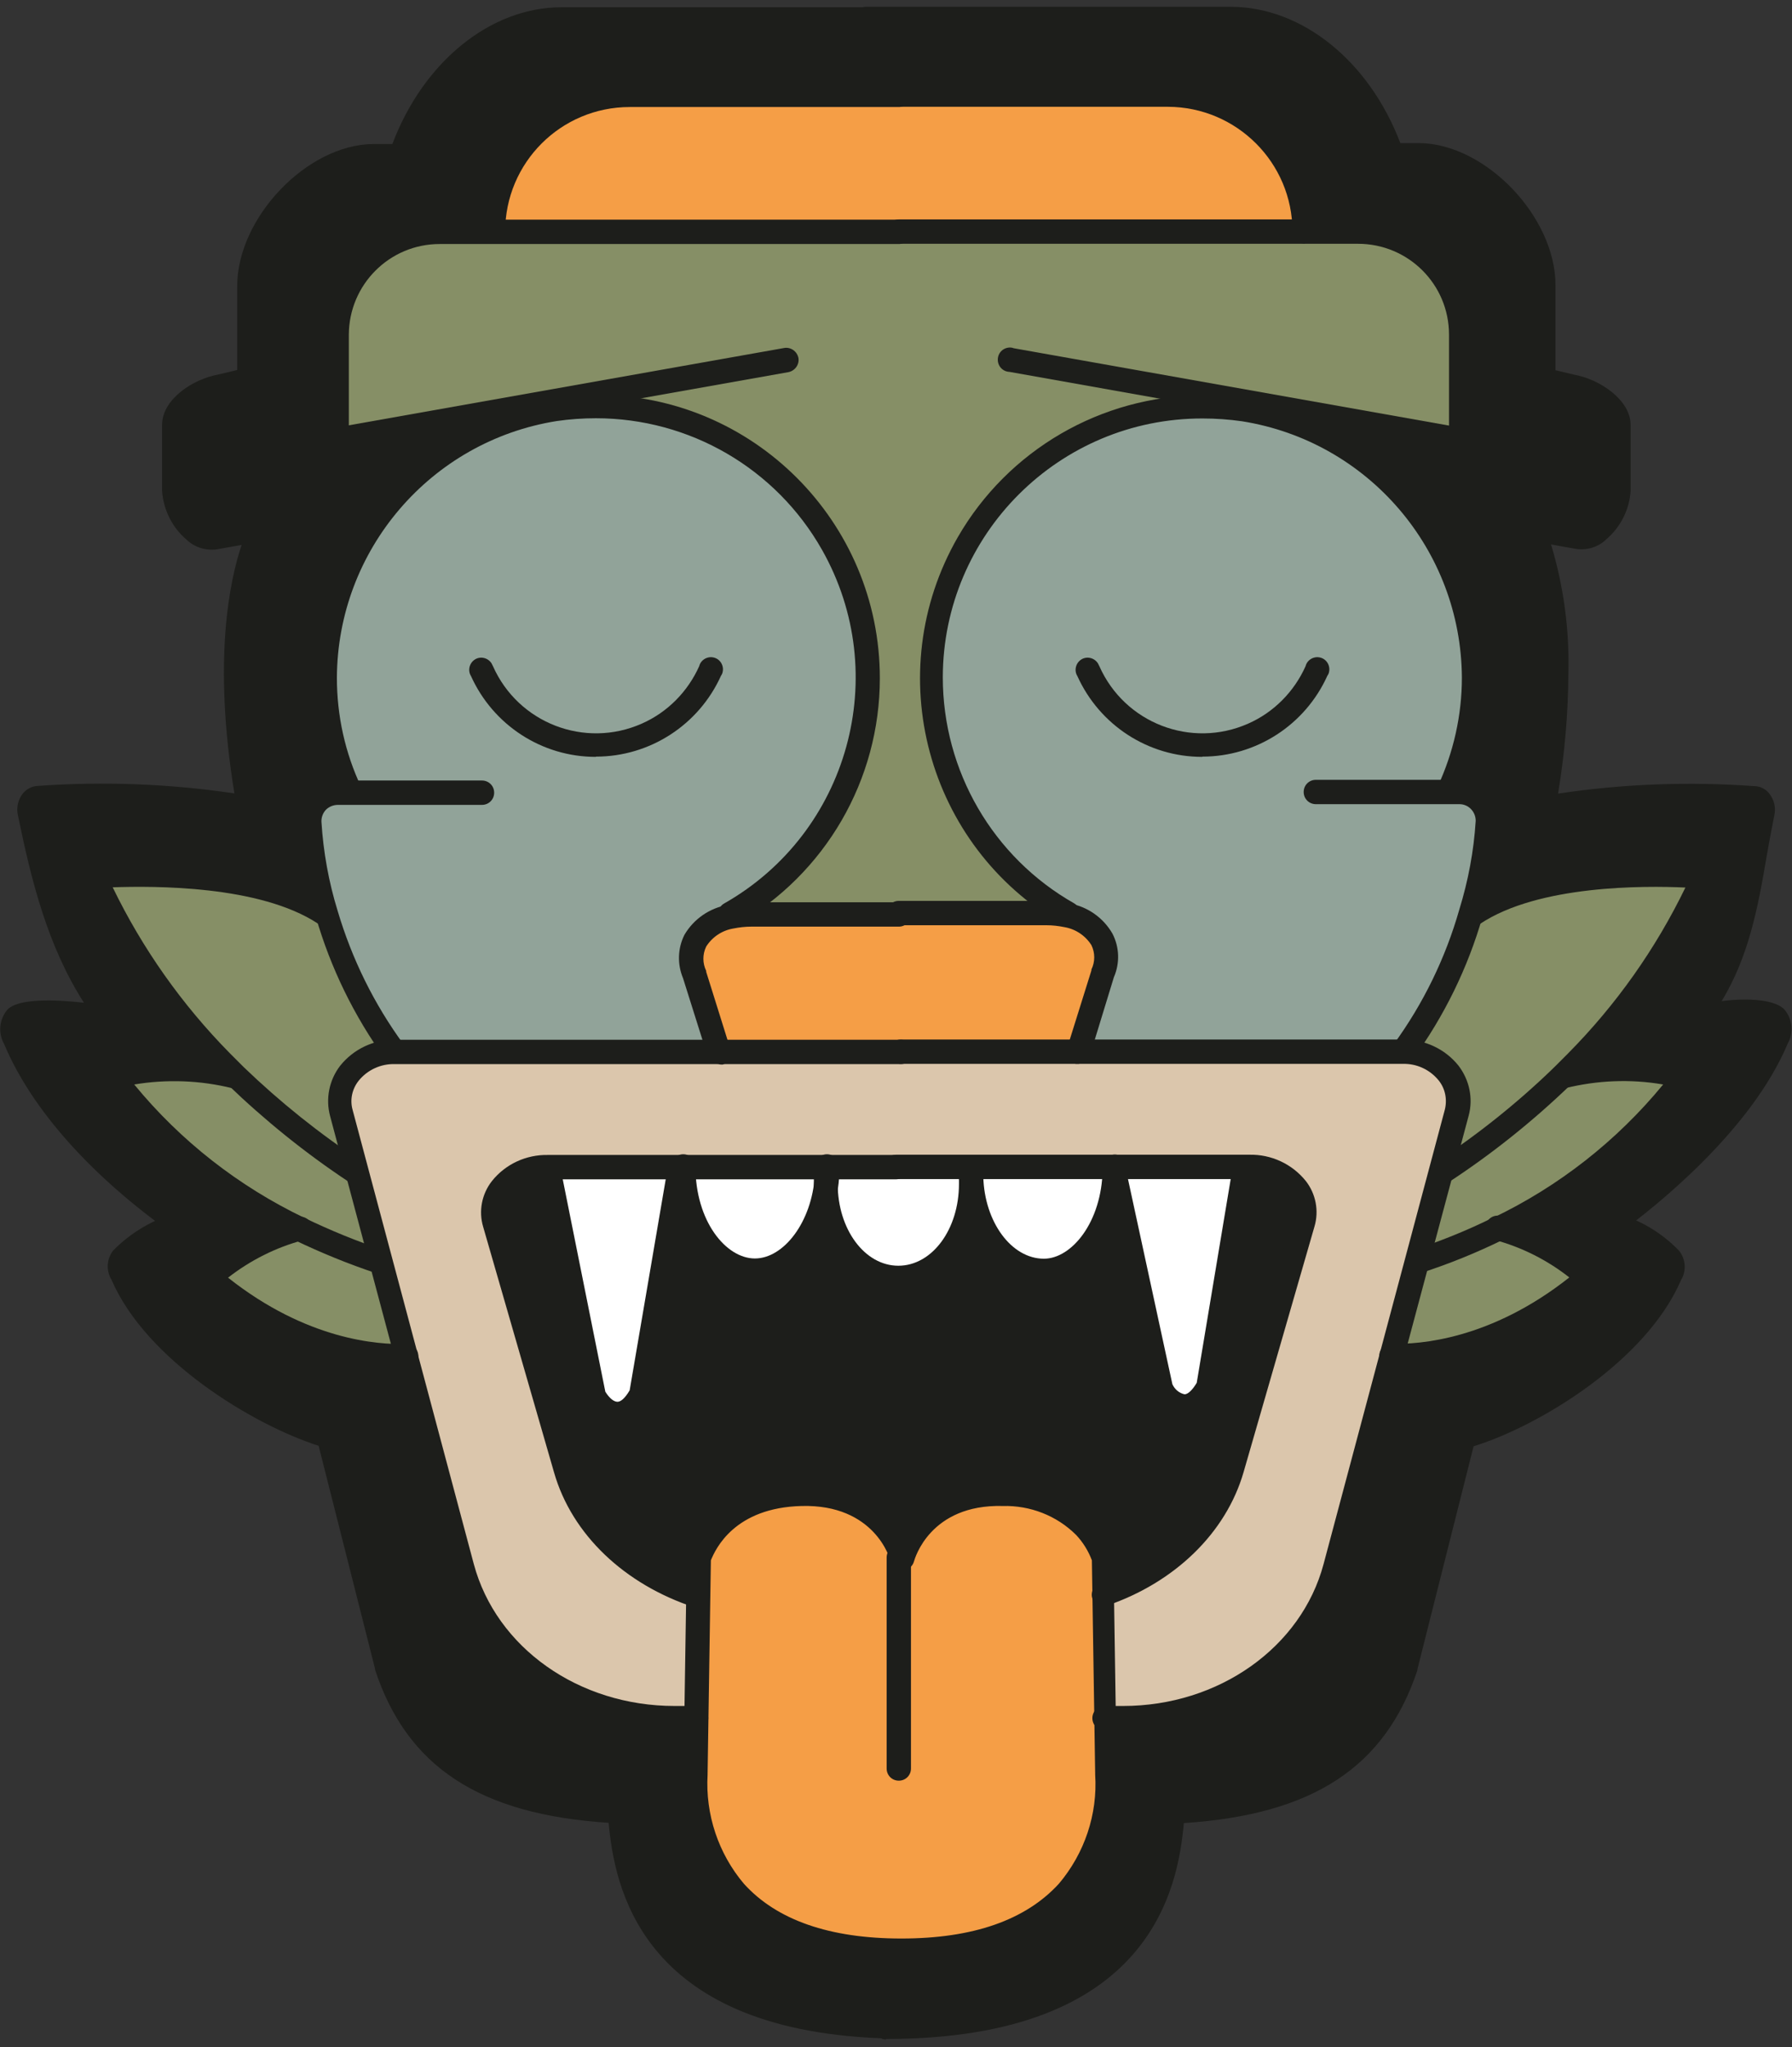 <svg width="120" height="137" viewBox="0 0 120 137" fill="none" xmlns="http://www.w3.org/2000/svg">
<rect x="0" y="0" width="120" height="137" fill="#333333" stroke="none"/>
<g id="Capa 1">
<g id="Group">
<path id="Vector" d="M22.764 29.417L37.088 26.878L37.182 27.426C28.312 28.79 21.761 36.422 21.761 45.386C21.761 48.019 22.325 50.621 23.438 53.003H22.67C21.62 53.003 20.789 53.849 20.789 54.899C20.789 54.915 20.789 54.93 20.789 54.962C20.915 57.046 21.291 59.099 21.902 61.089L21.761 61.136C16.573 57.72 6.34 58.707 6.34 58.707C8.393 63.315 11.261 67.515 14.818 71.104L15.806 72.091C13.11 71.433 10.289 71.433 7.593 72.091C10.884 76.432 15.163 79.911 20.068 82.262C17.811 82.858 15.727 83.986 14.003 85.553C19.692 90.427 24.927 90.866 27.199 90.787L30.991 104.939C32.574 110.863 38.451 115.032 45.206 115.032H46.648L46.585 118.699C46.585 118.699 45.269 130.594 60.313 130.594C75.358 130.594 74.042 118.699 74.042 118.699L73.979 115.032H75.217C81.972 115.032 87.849 110.847 89.432 104.939L93.224 90.787C95.497 90.866 100.747 90.411 106.42 85.553C104.68 83.986 102.612 82.858 100.355 82.262C105.26 79.911 109.539 76.432 112.83 72.091C110.134 71.433 107.313 71.433 104.618 72.091C104.947 71.762 105.276 71.448 105.605 71.104C109.162 67.531 112.03 63.33 114.083 58.723C114.083 58.723 103.881 57.767 98.662 61.152L98.506 61.105C99.117 59.115 99.509 57.062 99.634 54.977C99.665 53.927 98.835 53.05 97.8 53.018C97.785 53.018 97.769 53.018 97.753 53.018H97.001C101.201 43.897 97.221 33.099 88.115 28.899C86.579 28.194 84.95 27.693 83.288 27.442L83.382 26.893L97.706 29.432L97.879 28.492V22.411C97.879 18.603 94.791 15.516 90.983 15.516H87.426C87.426 10.469 83.351 6.363 78.305 6.348C78.305 6.348 78.289 6.348 78.273 6.348H42.228C37.182 6.348 33.076 10.454 33.076 15.5H29.487C25.679 15.5 22.607 18.587 22.607 22.396V28.492L22.811 29.417H22.764ZM12.091 81.933C7.217 78.516 2.939 74.128 1.027 69.552C0.776 69.098 0.792 68.549 1.09 68.126C1.497 67.64 4.71 67.64 7.296 68.173H7.39C4.24 64.177 3.049 59.459 2.014 54.382C1.92 53.896 2.124 53.41 2.61 53.395C7.311 53.065 12.044 53.285 16.699 54.084C14.348 41.092 17.514 35.419 17.514 35.419L14.411 35.967C13.094 36.187 11.7 34.165 11.7 32.833V28.445C11.7 27.16 13.517 26.078 14.771 25.859L16.73 25.389V19.152C16.73 14.92 21.118 10.469 25.036 10.438H26.886C28.609 5.282 32.778 1.301 37.636 1.301H58.025L82.426 1.348C87.3 1.348 91.453 5.313 93.209 10.485L95.058 10.438C98.976 10.485 103.364 14.92 103.364 19.152V25.42L105.323 25.89C106.577 26.11 108.395 27.191 108.395 28.461V32.864C108.395 34.212 107.015 36.234 105.683 35.999L102.58 35.466C102.58 35.466 104.257 38.475 104.257 45.12C104.242 48.144 103.944 51.153 103.38 54.131C108.034 53.347 112.767 53.112 117.469 53.441C117.954 53.441 118.174 53.959 118.064 54.444C117.03 59.491 116.732 64.177 113.582 68.189H113.676C116.011 67.484 118.55 67.656 118.989 68.189C119.286 68.612 119.302 69.16 119.036 69.615C117.124 74.191 112.36 78.799 107.987 81.996C109.46 82.419 110.792 83.202 111.874 84.284C112.171 84.644 112.046 84.989 111.874 85.412C109.539 90.85 101.938 95.097 98.082 96.21L94.227 111.568C91.939 118.464 86.673 120.924 78.602 121.3C78.226 126.284 76.675 135.719 59.404 135.719L60.752 135.672C43.498 135.672 41.946 126.237 41.57 121.253C33.452 120.862 28.233 118.401 25.945 111.521L22.058 96.163C18.188 95.066 10.587 90.803 8.267 85.365C8.079 84.942 7.954 84.597 8.267 84.252C9.333 83.171 10.649 82.387 12.107 81.964L12.091 81.933Z" fill="#1D1E1B"/>
<path id="Vector_2" d="M98.662 61.136C103.849 57.72 114.083 58.707 114.083 58.707C112.014 63.33 109.131 67.531 105.558 71.104C105.228 71.433 104.899 71.762 104.57 72.091C102.078 74.504 99.352 76.683 96.452 78.579L97.534 74.52C98.098 72.436 96.343 70.414 93.96 70.414C95.998 67.609 97.534 64.459 98.49 61.121H98.678L98.662 61.136Z" fill="#868F66"/>
<path id="Vector_3" d="M104.586 72.044C107.282 71.386 110.103 71.386 112.798 72.044C109.507 76.385 105.229 79.864 100.323 82.215C98.568 83.077 96.75 83.814 94.901 84.425L96.531 78.516C99.414 76.62 102.11 74.457 104.586 72.044Z" fill="#868F66"/>
<path id="Vector_4" d="M100.324 82.215C102.58 82.826 104.665 83.954 106.389 85.506C100.7 90.38 95.465 90.819 93.193 90.74L94.885 84.425C96.735 83.814 98.553 83.077 100.308 82.215H100.324Z" fill="#868F66"/>
<path id="Vector_5" d="M96.985 53.003H97.737C98.787 53.003 99.634 53.865 99.634 54.915C99.634 54.93 99.634 54.946 99.634 54.962C99.508 57.046 99.117 59.099 98.505 61.089C97.549 64.427 96.013 67.578 93.976 70.383H72.271L73.901 65.18C74.621 63.362 73.556 61.795 71.471 61.309L71.518 61.152C62.805 56.168 59.78 45.073 64.764 36.375C67.992 30.733 73.995 27.238 80.498 27.223C81.423 27.223 82.348 27.285 83.272 27.426C93.193 28.962 99.994 38.255 98.458 48.176C98.192 49.853 97.706 51.467 97.001 53.003H96.985Z" fill="#91A399"/>
<path id="Vector_6" d="M37.041 26.878L22.764 29.417L22.591 28.476V22.396C22.591 18.587 25.679 15.516 29.471 15.5H90.936C94.744 15.5 97.832 18.587 97.832 22.396V28.492L97.659 29.432L83.335 26.893L83.241 27.442C82.332 27.301 81.408 27.238 80.467 27.238C70.437 27.27 62.319 35.419 62.351 45.449C62.351 51.953 65.846 57.939 71.487 61.168L71.44 61.356C70.986 61.246 70.531 61.199 70.077 61.199H50.283C49.829 61.199 49.359 61.246 48.904 61.356V61.199C57.633 56.262 60.721 45.182 55.8 36.453C52.556 30.717 46.459 27.176 39.862 27.223C38.937 27.223 38.012 27.285 37.103 27.426L37.009 26.878H37.041Z" fill="#868F66"/>
<path id="Vector_7" d="M93.976 70.383C96.358 70.383 98.114 72.389 97.549 74.489L96.468 78.548L94.838 84.456L93.146 90.772L89.353 104.923C87.723 110.847 81.893 115.016 75.139 115.016H73.948L73.807 106.741C78.054 105.284 81.345 102.212 82.473 98.31L87.222 81.87C87.786 79.942 86.031 78.078 83.648 78.078H36.696C34.314 78.078 32.558 79.942 33.123 81.87L37.887 98.31C39.031 102.259 42.416 105.378 46.757 106.788L46.632 115H45.19C38.435 115 32.558 110.816 30.976 104.908L27.183 90.756L25.475 84.44L23.845 78.391L22.795 74.504C22.246 72.42 24.002 70.398 26.368 70.398H93.945V70.367L93.976 70.383Z" fill="#DBC6AC"/>
<path id="Vector_8" d="M87.363 15.5H32.997C32.997 10.438 37.103 6.348 42.149 6.348C42.149 6.348 42.165 6.348 42.181 6.348H78.226C83.272 6.348 87.378 10.438 87.378 15.5H87.363Z" fill="#F59E46"/>
<path id="Vector_9" d="M83.68 78.078C86.109 78.078 87.833 79.943 87.253 81.87L82.504 98.31C81.376 102.197 78.085 105.268 73.838 106.741V104.312C73.572 103.529 73.148 102.808 72.569 102.212C71.111 100.755 69.136 99.956 67.068 100.018C61.441 99.861 60.329 104.312 60.329 104.312C60.329 104.312 59.216 99.861 53.606 100.018C47.995 100.175 46.851 104.312 46.835 104.312V106.82C42.494 105.394 39.125 102.291 37.965 98.341L33.201 81.901C32.637 79.974 34.392 78.109 36.774 78.109L39.799 93.452C40.614 94.925 41.962 95.191 42.886 93.342L45.55 78.203V78.109H45.738C45.738 82.262 48.105 85.067 50.518 85.067C52.932 85.067 55.094 82.293 55.33 78.783H55.377V79.284C55.377 82.748 57.539 85.553 60.251 85.553C62.962 85.553 65.124 82.748 65.124 79.284C65.124 79.128 65.124 78.971 65.124 78.814C65.218 82.293 67.35 85.067 69.998 85.067C72.318 85.067 74.668 82.356 74.731 78.313L77.913 92.981C78.728 94.455 80.107 94.721 81.031 92.872L83.507 78.187V78.093H83.664L83.68 78.078Z" fill="#1D1E1B"/>
<path id="Vector_10" d="M83.398 78.078V78.172L80.922 92.856C79.981 94.705 78.618 94.486 77.803 92.966L74.622 78.297C74.622 78.297 74.622 78.156 74.622 78.093H83.413L83.398 78.078Z" fill="white"/>
<path id="Vector_11" d="M65.046 78.783C65.046 78.626 65.046 78.469 65.046 78.313V78.062H74.575V78.266C74.496 82.325 72.146 85.02 69.842 85.02C67.272 85.02 65.14 82.231 65.046 78.767V78.783Z" fill="white"/>
<path id="Vector_12" d="M46.632 114.985L46.757 106.788V104.281C46.757 104.281 47.917 100.112 53.527 99.987C59.138 99.846 60.25 104.281 60.25 104.281C60.25 104.281 61.363 99.83 66.989 99.987C69.042 99.94 71.033 100.723 72.49 102.181C73.054 102.776 73.493 103.497 73.76 104.281V106.71L73.901 114.985L73.963 118.652C73.963 118.652 75.28 130.547 60.235 130.547C45.19 130.547 46.506 118.652 46.506 118.652L46.632 114.969V114.985Z" fill="#F59E46"/>
<path id="Vector_13" d="M71.456 61.356C73.524 61.826 74.574 63.409 73.885 65.227L72.255 70.43H48.12L46.49 65.227C45.77 63.409 46.835 61.842 48.92 61.356C49.374 61.246 49.829 61.199 50.299 61.199H70.077C70.531 61.199 71.001 61.246 71.456 61.356Z" fill="#F59E46"/>
<path id="Vector_14" d="M55.376 78.751H55.329V78.078H64.968V78.328C64.968 78.485 64.968 78.642 64.968 78.799C64.968 78.955 64.968 79.112 64.968 79.269C64.968 82.732 62.805 85.537 60.094 85.537C57.382 85.537 55.22 82.732 55.22 79.269C55.345 79.096 55.345 78.94 55.361 78.767L55.376 78.751Z" fill="white"/>
<path id="Vector_15" d="M23.422 53.003C22.309 50.621 21.745 48.019 21.745 45.386C21.745 36.422 28.296 28.79 37.166 27.426C38.075 27.285 39 27.223 39.924 27.223C49.954 27.223 58.072 35.372 58.072 45.402C58.072 51.921 54.562 57.924 48.904 61.152V61.309C46.851 61.779 45.785 63.362 46.475 65.18L48.105 70.383H26.446C24.409 67.578 22.873 64.427 21.917 61.089C21.306 59.099 20.93 57.046 20.805 54.962C20.773 53.912 21.588 53.05 22.622 53.003C22.638 53.003 22.654 53.003 22.685 53.003H23.453H23.422Z" fill="#91A399"/>
<path id="Vector_16" d="M55.361 78.078V78.751C55.126 82.278 53.057 85.036 50.55 85.036C48.042 85.036 45.77 82.215 45.77 78.078H55.361Z" fill="white"/>
<path id="Vector_17" d="M45.55 78.078V78.172L42.886 93.311C41.962 95.16 40.629 94.941 39.799 93.42L36.711 78.078H45.55Z" fill="white"/>
<path id="Vector_18" d="M25.49 84.425L27.199 90.74C24.926 90.819 19.676 90.364 14.003 85.506C15.742 83.939 17.811 82.811 20.068 82.215C21.823 83.077 23.641 83.814 25.49 84.425Z" fill="#868F66"/>
<path id="Vector_19" d="M26.431 70.383C24.049 70.383 22.293 72.389 22.857 74.489L23.892 78.407H23.766C20.93 76.542 18.266 74.41 15.805 72.06L14.818 71.104C11.26 67.515 8.392 63.315 6.339 58.692C6.339 58.692 16.557 57.736 21.76 61.121L21.901 61.074C22.857 64.412 24.378 67.562 26.415 70.383H26.431Z" fill="#868F66"/>
<path id="Vector_20" d="M23.876 78.391L25.506 84.44C23.657 83.829 21.839 83.093 20.084 82.231C15.163 79.88 10.884 76.385 7.609 72.044C10.304 71.386 13.125 71.386 15.821 72.044C18.266 74.395 20.93 76.526 23.782 78.391H23.908H23.876Z" fill="#868F66"/>
<path id="Vector_21" d="M60.298 131.346C55.032 131.346 51.083 129.92 48.575 127.13C46.553 124.764 45.55 121.708 45.77 118.621L45.989 104.265C45.989 104.171 46.005 104.077 46.036 103.999C46.318 103.184 47.901 99.329 53.543 99.172C57.383 99.046 59.357 100.958 60.298 102.416C61.254 100.943 63.213 99.062 67.052 99.172C69.325 99.125 71.503 100.002 73.102 101.601C73.76 102.291 74.261 103.121 74.559 104.03C74.559 104.093 74.559 104.171 74.559 104.234L74.778 118.589C74.998 121.677 73.995 124.748 71.973 127.099C69.497 129.92 65.548 131.33 60.282 131.33L60.298 131.346ZM47.603 104.422L47.384 118.683V118.762C47.227 121.426 48.105 124.043 49.813 126.065C52.007 128.494 55.549 129.732 60.36 129.732C65.172 129.732 68.682 128.494 70.907 126.065C72.631 124.027 73.509 121.41 73.337 118.762V118.683L73.117 104.422C72.882 103.795 72.522 103.215 72.067 102.729C70.766 101.429 68.98 100.739 67.146 100.786C62.272 100.661 61.254 104.328 61.207 104.485C61.113 104.845 60.799 105.08 60.439 105.096C60.063 105.096 59.718 104.861 59.624 104.485C59.624 104.328 58.574 100.661 53.684 100.786C49.186 100.896 47.917 103.654 47.603 104.422Z" fill="#1D1E1B"/>
<path id="Vector_22" d="M60.188 119.169C59.733 119.169 59.373 118.809 59.373 118.354V104.234C59.373 103.779 59.733 103.419 60.188 103.419C60.642 103.419 61.003 103.779 61.003 104.234V118.354C61.003 118.809 60.642 119.169 60.188 119.169Z" fill="#1D1E1B"/>
<path id="Vector_23" d="M22.56 29.276C22.106 29.276 21.745 28.915 21.745 28.461V22.396C21.745 18.149 25.193 14.716 29.424 14.701H60.188C60.643 14.701 61.003 15.061 61.003 15.516C61.003 15.97 60.643 16.331 60.188 16.331H29.44C26.086 16.331 23.375 19.042 23.359 22.396V28.492C23.359 28.931 22.999 29.276 22.56 29.276Z" fill="#1D1E1B"/>
<path id="Vector_24" d="M33.029 16.299C32.574 16.299 32.214 15.939 32.214 15.484C32.214 9.984 36.68 5.533 42.166 5.533H60.188C60.642 5.533 61.003 5.893 61.003 6.348C61.003 6.802 60.642 7.163 60.188 7.163H42.166C37.558 7.163 33.828 10.893 33.828 15.5C33.828 15.939 33.468 16.299 33.029 16.299Z" fill="#1D1E1B"/>
<path id="Vector_25" d="M17.514 31.14C17.059 31.172 16.667 30.843 16.636 30.404C16.605 29.95 16.934 29.558 17.372 29.526L52.509 23.289C52.947 23.211 53.371 23.508 53.465 23.947C53.543 24.386 53.245 24.809 52.806 24.903L17.67 31.14H17.529H17.514Z" fill="#1D1E1B"/>
<path id="Vector_26" d="M48.904 61.967C48.622 61.967 48.355 61.81 48.199 61.559C47.979 61.168 48.105 60.682 48.496 60.462C56.834 55.73 59.765 45.136 55.047 36.798C51.96 31.344 46.177 27.991 39.908 27.991C39.031 27.991 38.138 28.053 37.276 28.179C28.828 29.526 22.591 36.814 22.56 45.37C22.56 47.894 23.108 50.386 24.189 52.674C24.315 53.097 24.08 53.551 23.657 53.692C23.312 53.802 22.936 53.661 22.732 53.347C21.572 50.856 20.977 48.129 20.992 45.386C20.992 34.917 29.487 26.423 39.955 26.423C50.424 26.423 58.918 34.917 58.918 45.386C58.918 52.203 55.267 58.488 49.343 61.873C49.217 61.936 49.061 61.967 48.92 61.967H48.904Z" fill="#1D1E1B"/>
<path id="Vector_27" d="M48.136 71.198C47.776 71.198 47.478 70.963 47.368 70.633L45.738 65.462C45.347 64.522 45.378 63.471 45.832 62.562C46.459 61.497 47.509 60.776 48.732 60.556C49.233 60.431 49.766 60.368 50.283 60.384H60.188C60.642 60.384 61.003 60.745 61.003 61.199C61.003 61.654 60.642 62.014 60.188 62.014H50.299C49.907 62.014 49.5 62.061 49.108 62.139C48.356 62.265 47.697 62.704 47.29 63.346C47.039 63.863 47.039 64.459 47.29 64.976V65.039L48.92 70.242C49.045 70.665 48.81 71.119 48.387 71.245C48.293 71.245 48.215 71.245 48.12 71.213L48.136 71.198Z" fill="#1D1E1B"/>
<path id="Vector_28" d="M75.202 115.8H73.964C73.509 115.8 73.149 115.439 73.149 114.985C73.149 114.53 73.509 114.17 73.964 114.17H75.202C81.612 114.17 87.144 110.252 88.632 104.673L96.75 74.269C96.923 73.58 96.782 72.859 96.343 72.31C95.747 71.574 94.854 71.166 93.914 71.198H60.313C59.859 71.198 59.498 70.837 59.498 70.383C59.498 69.928 59.859 69.568 60.313 69.568H93.977C95.403 69.568 96.766 70.195 97.659 71.307C98.396 72.263 98.662 73.501 98.349 74.661L90.2 105.096C88.523 111.396 82.364 115.8 75.217 115.8H75.202Z" fill="#1D1E1B"/>
<path id="Vector_29" d="M26.431 71.182C26.18 71.182 25.945 71.072 25.788 70.869C23.704 67.985 22.137 64.772 21.149 61.356C20.507 59.303 20.131 57.171 19.99 55.024C19.943 53.535 21.118 52.282 22.607 52.235C22.622 52.235 22.654 52.235 22.669 52.235H32.276C32.731 52.235 33.091 52.595 33.091 53.05C33.091 53.504 32.731 53.865 32.276 53.865H22.638C22.34 53.865 22.043 53.974 21.823 54.194C21.619 54.413 21.51 54.711 21.526 55.009C21.651 57.015 22.011 59.021 22.607 60.948C23.563 64.177 25.052 67.201 27.042 69.913C27.308 70.273 27.23 70.759 26.885 71.025C26.744 71.135 26.572 71.182 26.399 71.182H26.431Z" fill="#1D1E1B"/>
<path id="Vector_30" d="M23.751 79.206C23.594 79.206 23.437 79.159 23.312 79.065C20.428 77.153 17.733 74.975 15.241 72.577C15.006 72.357 14.802 72.138 14.583 71.919L14.254 71.59C10.633 67.954 7.703 63.691 5.603 59.005C5.43 58.597 5.603 58.112 6.026 57.939C6.104 57.908 6.183 57.892 6.261 57.877C6.684 57.877 16.808 56.936 22.184 60.462C22.528 60.745 22.575 61.262 22.278 61.606C22.043 61.889 21.635 61.983 21.29 61.81C17.388 59.24 10.304 59.287 7.546 59.381C9.536 63.487 12.185 67.233 15.382 70.477L15.695 70.79L16.338 71.433C18.752 73.752 21.369 75.852 24.174 77.701C24.566 77.937 24.691 78.422 24.456 78.814C24.299 79.065 24.017 79.222 23.719 79.206H23.751Z" fill="#1D1E1B"/>
<path id="Vector_31" d="M25.491 85.224C25.412 85.224 25.318 85.224 25.24 85.224C23.344 84.597 21.51 83.845 19.708 82.983C14.677 80.585 10.289 76.996 6.935 72.53C6.779 72.31 6.732 72.044 6.826 71.793C6.904 71.558 7.092 71.37 7.343 71.276C10.179 70.571 13.141 70.571 15.978 71.276C16.401 71.401 16.652 71.825 16.542 72.263C16.417 72.686 15.978 72.953 15.555 72.828C13.408 72.295 11.167 72.216 8.988 72.577C12.091 76.354 15.978 79.394 20.397 81.51C22.121 82.34 23.908 83.077 25.726 83.672C26.149 83.829 26.353 84.299 26.18 84.722C26.071 85.02 25.788 85.224 25.475 85.24H25.506L25.491 85.224Z" fill="#1D1E1B"/>
<path id="Vector_32" d="M26.76 91.555C23.97 91.555 18.908 90.74 13.47 86.133C13.141 85.835 13.125 85.318 13.423 84.989C13.423 84.973 13.454 84.957 13.47 84.942C15.304 83.281 17.513 82.074 19.911 81.447C20.334 81.337 20.773 81.604 20.883 82.027C20.993 82.466 20.726 82.889 20.287 82.999C18.469 83.484 16.761 84.346 15.272 85.506C20.538 89.675 25.318 90.004 27.199 89.941C27.653 89.941 28.014 90.302 28.014 90.756C28.014 91.211 27.653 91.571 27.199 91.571H26.76V91.555Z" fill="#1D1E1B"/>
<path id="Vector_33" d="M97.847 29.276C97.393 29.276 97.032 28.915 97.032 28.461V22.396C97.032 19.026 94.305 16.315 90.936 16.315H60.188C59.733 16.315 59.373 15.954 59.373 15.5C59.373 15.046 59.733 14.685 60.188 14.685H90.936C95.199 14.685 98.647 18.133 98.647 22.396V28.492C98.647 28.931 98.286 29.276 97.847 29.276Z" fill="#1D1E1B"/>
<path id="Vector_34" d="M87.363 16.299C86.908 16.299 86.548 15.939 86.548 15.484C86.548 10.893 82.818 7.163 78.211 7.147H60.188C59.733 7.147 59.373 6.787 59.373 6.332C59.373 5.878 59.733 5.517 60.188 5.517H78.211C83.711 5.517 88.162 9.984 88.162 15.469C88.162 15.908 87.802 16.284 87.363 16.284V16.299Z" fill="#1D1E1B"/>
<path id="Vector_35" d="M102.878 31.14H102.737L67.6 24.887C67.146 24.872 66.801 24.496 66.817 24.041C66.833 23.587 67.209 23.242 67.663 23.258C67.742 23.258 67.804 23.273 67.883 23.305L103.003 29.542C103.458 29.573 103.787 29.981 103.74 30.42C103.693 30.858 103.301 31.203 102.862 31.156V31.125L102.878 31.14Z" fill="#1D1E1B"/>
<path id="Vector_36" d="M71.503 61.967C71.362 61.967 71.221 61.936 71.111 61.857C62.037 56.623 58.919 45.026 64.137 35.952C67.507 30.106 73.744 26.486 80.499 26.455C81.47 26.455 82.426 26.533 83.382 26.658C92.597 28.131 99.399 36.046 99.462 45.37C99.462 48.113 98.866 50.84 97.722 53.332C97.487 53.708 96.985 53.818 96.609 53.583C96.296 53.379 96.155 53.003 96.264 52.658C97.33 50.37 97.894 47.878 97.894 45.355C97.847 36.798 91.626 29.542 83.178 28.194C82.301 28.069 81.423 28.006 80.53 28.006C70.939 27.991 63.15 35.748 63.134 45.324C63.134 51.592 66.488 57.375 71.942 60.462C72.318 60.698 72.443 61.199 72.208 61.575C72.067 61.81 71.816 61.951 71.55 61.967H71.519H71.503Z" fill="#1D1E1B"/>
<path id="Vector_37" d="M72.271 71.198C72.271 71.198 72.114 71.198 72.036 71.198C71.597 71.088 71.331 70.649 71.44 70.21C71.44 70.195 71.44 70.179 71.456 70.148L73.086 64.945V64.882C73.337 64.365 73.337 63.769 73.086 63.252C72.678 62.609 72.02 62.171 71.268 62.045C70.876 61.967 70.484 61.92 70.077 61.92H60.188C59.733 61.92 59.373 61.559 59.373 61.105C59.373 60.651 59.733 60.29 60.188 60.29H70.077C70.594 60.29 71.127 60.353 71.628 60.462C72.835 60.682 73.885 61.419 74.496 62.484C74.966 63.393 74.998 64.459 74.59 65.399L73.007 70.571C72.913 70.916 72.616 71.166 72.255 71.166L72.271 71.198Z" fill="#1D1E1B"/>
<path id="Vector_38" d="M46.648 115.8H45.206C38.059 115.8 31.9 111.396 30.224 105.096L22.105 74.692C21.792 73.533 22.043 72.279 22.779 71.323C23.673 70.21 25.02 69.568 26.447 69.584H60.329C60.783 69.584 61.144 69.944 61.144 70.398C61.144 70.853 60.783 71.213 60.329 71.213H26.447C25.506 71.182 24.597 71.605 24.017 72.326C23.579 72.875 23.422 73.596 23.61 74.269L31.728 104.673C33.233 110.268 38.749 114.17 45.174 114.17H46.616C47.071 114.17 47.431 114.53 47.431 114.985C47.431 115.439 47.071 115.8 46.616 115.8H46.694H46.648Z" fill="#1D1E1B"/>
<path id="Vector_39" d="M46.757 107.619C46.679 107.619 46.585 107.619 46.506 107.572C41.821 106.036 38.294 102.698 37.103 98.545L32.355 82.105C32.041 81.055 32.261 79.911 32.935 79.049C33.843 77.905 35.238 77.263 36.696 77.294H60C60.454 77.294 60.815 77.654 60.815 78.109C60.815 78.563 60.454 78.924 60 78.924H36.696C35.74 78.877 34.831 79.284 34.22 80.021C33.859 80.475 33.734 81.087 33.891 81.651L38.655 98.091C39.689 101.695 42.824 104.657 46.992 106.036C47.415 106.193 47.619 106.663 47.447 107.086C47.337 107.384 47.055 107.588 46.741 107.603V107.635L46.757 107.619Z" fill="#1D1E1B"/>
<path id="Vector_40" d="M73.823 107.525C73.384 107.478 73.055 107.07 73.117 106.616C73.149 106.35 73.321 106.114 73.572 105.989C77.631 104.579 80.703 101.632 81.721 98.106L86.47 81.651C86.626 81.087 86.501 80.491 86.141 80.021C85.529 79.284 84.62 78.861 83.664 78.908H60C59.545 78.908 59.185 78.548 59.185 78.093C59.185 77.639 59.545 77.278 60 77.278H83.664C85.122 77.247 86.517 77.889 87.441 79.034C88.115 79.895 88.335 81.04 88.021 82.09L83.273 98.529C82.097 102.588 78.665 105.911 74.105 107.462C74.026 107.509 73.932 107.525 73.838 107.541L73.823 107.525Z" fill="#1D1E1B"/>
<path id="Vector_41" d="M93.961 71.182C93.788 71.182 93.616 71.119 93.475 71.025C93.115 70.759 93.052 70.257 93.318 69.897C95.309 67.17 96.797 64.114 97.722 60.87C98.318 58.942 98.694 56.952 98.819 54.93C98.819 54.319 98.333 53.818 97.738 53.818H88.115C87.661 53.818 87.3 53.457 87.3 53.003C87.3 52.548 87.661 52.188 88.115 52.188H97.738C99.227 52.188 100.433 53.41 100.433 54.899C100.433 54.915 100.433 54.946 100.433 54.962C100.308 57.124 99.916 59.271 99.274 61.356C98.286 64.788 96.703 68.016 94.603 70.9C94.447 71.088 94.212 71.198 93.961 71.182Z" fill="#1D1E1B"/>
<path id="Vector_42" d="M96.484 79.316C96.029 79.316 95.684 78.924 95.7 78.485C95.7 78.234 95.841 77.999 96.045 77.843C98.897 75.978 101.577 73.846 104.038 71.464C104.351 71.151 104.68 70.822 105.009 70.492C108.222 67.248 110.871 63.503 112.861 59.397C110.103 59.271 103.019 59.224 99.117 61.826C98.741 62.061 98.223 61.951 97.988 61.559C97.753 61.183 97.863 60.666 98.255 60.431C103.614 56.905 113.754 57.814 114.177 57.845C114.428 57.877 114.663 58.018 114.789 58.237C114.914 58.456 114.93 58.723 114.836 58.958C112.751 63.66 109.821 67.938 106.185 71.59C105.856 71.919 105.526 72.263 105.182 72.593C102.643 75.037 99.885 77.247 96.923 79.175C96.797 79.253 96.641 79.3 96.484 79.284V79.316Z" fill="#1D1E1B"/>
<path id="Vector_43" d="M100.323 83.03C100.01 83.03 99.743 82.858 99.602 82.591C99.414 82.199 99.571 81.713 99.963 81.51C104.366 79.41 108.269 76.354 111.372 72.577C109.193 72.201 106.952 72.295 104.805 72.828C104.382 72.937 103.943 72.686 103.818 72.263C103.708 71.84 103.959 71.401 104.382 71.276C107.219 70.571 110.181 70.571 113.017 71.276C113.268 71.354 113.472 71.542 113.566 71.793C113.66 72.044 113.613 72.31 113.456 72.53C110.102 76.981 105.714 80.554 100.684 82.951C100.574 82.999 100.449 83.03 100.339 83.03H100.323Z" fill="#1D1E1B"/>
<path id="Vector_44" d="M94.901 85.224C94.446 85.193 94.117 84.817 94.133 84.362C94.148 84.049 94.352 83.766 94.65 83.657C96.468 83.061 98.255 82.34 99.963 81.494C100.386 81.337 100.856 81.572 100.997 81.996C101.122 82.356 100.997 82.748 100.684 82.951C98.897 83.829 97.048 84.581 95.151 85.193C95.073 85.224 94.979 85.224 94.901 85.24V85.224Z" fill="#1D1E1B"/>
<path id="Vector_45" d="M93.632 91.555H93.177C92.723 91.555 92.362 91.195 92.362 90.74C92.362 90.286 92.723 89.925 93.177 89.925C95.058 89.988 99.838 89.643 105.088 85.49C103.615 84.331 101.906 83.469 100.104 82.983C99.728 82.904 99.462 82.56 99.477 82.168C99.477 81.713 99.838 81.353 100.292 81.353C100.355 81.353 100.418 81.353 100.48 81.353C102.878 81.98 105.088 83.187 106.921 84.848C107.078 85.005 107.172 85.224 107.172 85.443C107.172 85.678 107.062 85.882 106.89 86.039C101.499 90.74 96.421 91.54 93.647 91.54L93.632 91.555Z" fill="#1D1E1B"/>
<path id="Vector_46" d="M60.188 86.321C57.085 86.321 54.499 83.155 54.499 79.237V78.172C54.546 77.733 54.953 77.404 55.392 77.451C55.831 77.513 56.145 77.905 56.097 78.344C56.097 78.469 56.097 78.61 56.097 78.736V78.83C56.097 78.971 56.097 79.096 56.097 79.237C56.097 82.262 57.9 84.707 60.157 84.707C62.413 84.707 64.216 82.278 64.216 79.237V78.861C64.216 78.861 64.216 78.799 64.216 78.767C64.216 78.642 64.184 78.516 64.137 78.391C64.09 77.952 64.388 77.545 64.842 77.498C65.281 77.451 65.689 77.749 65.736 78.203C65.736 78.375 65.736 78.548 65.736 78.72V79.237C65.814 83.171 63.322 86.337 60.172 86.337L60.188 86.321Z" fill="#1D1E1B"/>
<path id="Vector_47" d="M50.519 85.835C47.839 85.835 44.94 82.858 44.94 78.062C44.94 77.607 45.3 77.247 45.754 77.247C46.209 77.247 46.569 77.607 46.569 78.062C46.569 81.745 48.622 84.221 50.55 84.221C52.478 84.221 54.358 81.792 54.562 78.689V78.062C54.562 77.607 54.922 77.247 55.377 77.247C55.831 77.247 56.192 77.607 56.192 78.062V78.799C55.894 82.795 53.481 85.82 50.55 85.82L50.519 85.835Z" fill="#1D1E1B"/>
<path id="Vector_48" d="M69.841 85.835C66.801 85.835 64.325 82.763 64.215 78.83V78.532C64.215 78.078 64.576 77.717 65.03 77.717C65.485 77.717 65.845 78.078 65.845 78.532C65.845 78.579 65.845 78.642 65.845 78.689V78.751C65.924 81.776 67.726 84.237 69.904 84.237C71.754 84.237 73.775 81.808 73.838 78.266V78.187C73.838 78.187 73.838 78.109 73.838 78.078C73.838 77.623 74.198 77.263 74.653 77.263C75.107 77.263 75.468 77.623 75.468 78.078V78.344C75.342 82.983 72.49 85.851 69.857 85.851L69.841 85.835Z" fill="#1D1E1B"/>
<path id="Vector_49" d="M41.335 95.442C40.347 95.348 39.485 94.737 39.093 93.812C39.047 93.734 39.015 93.655 38.999 93.577L35.912 78.219C35.881 77.764 36.226 77.388 36.68 77.372C37.041 77.357 37.37 77.576 37.479 77.905L40.535 93.138C40.849 93.64 41.147 93.812 41.35 93.812C41.554 93.812 41.836 93.608 42.165 93.044L44.735 78.015C44.814 77.576 45.237 77.294 45.676 77.372C46.114 77.451 46.397 77.874 46.318 78.313L43.654 93.452C43.654 93.452 43.623 93.608 43.576 93.671C42.855 95.097 41.946 95.411 41.35 95.426L41.303 95.458L41.335 95.442Z" fill="#1D1E1B"/>
<path id="Vector_50" d="M39.893 50.652C36.289 50.652 33.029 48.536 31.54 45.245C31.305 44.869 31.43 44.367 31.806 44.132C32.182 43.897 32.684 44.023 32.919 44.399C32.95 44.462 32.982 44.524 33.013 44.587C34.706 48.395 39.157 50.119 42.98 48.426C44.689 47.674 46.052 46.295 46.82 44.587C46.93 44.148 47.384 43.897 47.807 44.007C48.246 44.117 48.497 44.571 48.387 44.994C48.371 45.073 48.325 45.167 48.278 45.23C46.789 48.52 43.513 50.636 39.909 50.636L39.893 50.652Z" fill="#1D1E1B"/>
<path id="Vector_51" d="M80.499 50.652C76.894 50.652 73.634 48.536 72.145 45.245C71.91 44.869 72.036 44.367 72.412 44.132C72.788 43.897 73.29 44.023 73.525 44.399C73.556 44.462 73.587 44.524 73.619 44.587C75.311 48.395 79.762 50.119 83.586 48.426C85.294 47.674 86.658 46.295 87.425 44.587C87.535 44.148 87.99 43.897 88.413 44.007C88.852 44.117 89.102 44.571 88.993 44.994C88.977 45.073 88.93 45.167 88.883 45.23C87.394 48.52 84.119 50.636 80.514 50.636L80.499 50.652Z" fill="#1D1E1B"/>
<path id="Vector_52" d="M12.091 82.748C11.919 82.748 11.762 82.701 11.621 82.607C6.104 78.72 2.092 74.207 0.275 69.866C-0.133 69.145 -0.055 68.251 0.463 67.609C1.136 66.794 3.707 66.888 5.619 67.107C3.189 63.299 2.108 58.989 1.199 54.554C1.089 54.068 1.199 53.551 1.497 53.144C1.748 52.815 2.124 52.611 2.547 52.595C6.935 52.282 11.354 52.454 15.696 53.097C14.238 44.164 15.382 38.835 16.181 36.469L14.505 36.767C13.768 36.861 13.016 36.626 12.483 36.108C11.527 35.294 10.947 34.118 10.853 32.864V28.445C10.853 26.674 13 25.358 14.567 25.076L15.884 24.762V19.152C15.884 14.56 20.57 9.67 24.989 9.639H26.274C28.343 4.154 32.825 0.486 37.605 0.486H62.006C62.46 0.486 62.821 0.847 62.821 1.301C62.821 1.756 62.46 2.116 62.006 2.116H37.605C33.358 2.116 29.33 5.58 27.622 10.704C27.512 11.034 27.199 11.253 26.854 11.253H25.005C21.447 11.253 17.514 15.422 17.514 19.167V25.436C17.514 25.812 17.263 26.157 16.902 26.251L14.943 26.721H14.896C13.846 26.893 12.467 27.802 12.467 28.508V32.911C12.546 33.695 12.922 34.432 13.517 34.949C13.705 35.137 13.956 35.246 14.238 35.246L17.341 34.698C17.655 34.635 17.968 34.761 18.156 35.027C18.328 35.278 18.36 35.623 18.203 35.889C18.203 35.936 15.225 41.578 17.498 54.006C17.545 54.272 17.451 54.538 17.263 54.727C17.075 54.915 16.808 54.993 16.542 54.946C11.981 54.147 7.358 53.927 2.751 54.272C3.769 59.115 4.898 63.816 7.985 67.687C8.267 68.048 8.189 68.549 7.844 68.831C7.75 68.91 7.64 68.957 7.515 68.988H7.421C7.311 69.019 7.201 69.019 7.092 68.988C5.305 68.581 3.456 68.502 1.638 68.769C1.638 68.941 1.669 69.129 1.748 69.286C3.44 73.329 7.248 77.639 12.499 81.306C12.875 81.557 12.969 82.058 12.718 82.434C12.577 82.654 12.326 82.779 12.075 82.795L12.091 82.748Z" fill="#1D1E1B"/>
<path id="Vector_53" d="M59.342 136.486C59.216 136.486 59.106 136.471 58.997 136.408C42.761 135.781 41.147 126.127 40.755 121.99C32.104 121.426 27.261 118.244 25.114 111.741C25.114 111.725 25.114 111.709 25.114 111.678L21.337 96.758C16.934 95.348 9.787 91.022 7.468 85.647C7.092 85.036 7.139 84.252 7.578 83.688C8.769 82.481 10.258 81.604 11.887 81.149C12.31 80.993 12.781 81.212 12.937 81.635C13.094 82.058 12.875 82.528 12.452 82.685C12.389 82.701 12.326 82.716 12.264 82.732C10.963 83.108 9.772 83.798 8.816 84.738C8.816 84.817 8.91 84.973 8.925 85.036C11.198 90.317 18.658 94.376 22.215 95.379C22.497 95.458 22.701 95.677 22.779 95.959L26.65 111.286C28.656 117.304 33.138 120.031 41.538 120.439C41.946 120.454 42.259 120.783 42.306 121.175C42.589 124.921 43.341 134.857 60.689 134.857C60.752 134.857 60.799 134.857 60.862 134.857C76.737 134.292 77.458 124.827 77.725 121.206C77.756 120.799 78.085 120.486 78.493 120.454C86.924 120.062 91.375 117.32 93.381 111.302L97.267 95.959C97.346 95.677 97.549 95.458 97.832 95.379C101.342 94.376 108.849 90.317 111.106 85.052C111.153 84.957 111.184 84.848 111.215 84.738C110.244 83.798 109.068 83.108 107.768 82.732C107.344 82.622 107.078 82.199 107.172 81.76C107.282 81.337 107.721 81.071 108.144 81.165C109.774 81.604 111.262 82.481 112.438 83.704C112.892 84.268 112.939 85.067 112.563 85.678C110.244 91.07 103.097 95.426 98.678 96.79L94.917 111.709C94.917 111.709 94.917 111.741 94.917 111.772C92.754 118.26 87.927 121.442 79.276 122.006C78.884 126.3 77.129 136.455 59.326 136.455L59.342 136.486Z" fill="#1D1E1B"/>
<path id="Vector_54" d="M107.987 82.779C107.767 82.779 107.564 82.701 107.423 82.544C107.109 82.231 107.109 81.713 107.423 81.4C107.564 81.259 107.767 81.181 107.971 81.165C108.19 81.165 108.41 81.259 108.567 81.416C108.786 81.651 108.864 81.996 108.739 82.293C108.614 82.591 108.316 82.795 107.987 82.795V82.779Z" fill="#1D1E1B"/>
<path id="Vector_55" d="M107.987 82.779C107.532 82.779 107.187 82.403 107.187 81.948C107.187 81.698 107.313 81.478 107.501 81.322C109.993 79.488 116.026 74.677 118.283 69.27C118.377 69.098 118.408 68.91 118.377 68.722C116.888 68.424 115.337 68.502 113.895 68.972C113.738 69.019 113.582 69.019 113.425 68.972H113.331C113.08 68.894 112.876 68.69 112.798 68.439C112.72 68.189 112.767 67.907 112.939 67.703C115.368 64.615 116.026 60.964 116.732 57.093C116.888 56.184 117.061 55.244 117.264 54.288C112.657 53.959 108.018 54.194 103.473 54.977C103.207 55.024 102.94 54.93 102.752 54.758C102.564 54.57 102.486 54.303 102.533 54.053C103.097 51.106 103.379 48.113 103.411 45.12C103.411 38.82 101.859 35.889 101.843 35.858C101.64 35.466 101.781 34.964 102.188 34.761C102.329 34.682 102.502 34.651 102.658 34.667L105.761 35.2C106.028 35.2 106.294 35.09 106.482 34.902C107.078 34.385 107.454 33.648 107.532 32.849V28.445C107.532 27.74 106.184 26.815 105.134 26.674H105.087L103.128 26.204C102.752 26.11 102.502 25.781 102.517 25.389V19.12C102.517 15.39 98.584 11.237 95.01 11.206L93.177 11.253C92.816 11.269 92.487 11.049 92.362 10.704C90.622 5.58 86.595 2.132 82.348 2.132L58.009 2.085C57.555 2.085 57.194 1.725 57.194 1.27C57.194 0.816 57.555 0.455 58.009 0.455H82.41C87.19 0.455 91.688 4.091 93.772 9.576H95.042C99.493 9.623 104.163 14.513 104.163 19.089V24.778L105.479 25.091C107.046 25.373 109.193 26.721 109.193 28.445V32.849C109.115 34.102 108.52 35.278 107.564 36.093C107.031 36.61 106.278 36.845 105.542 36.735L103.865 36.438C104.711 39.243 105.103 42.158 105.025 45.088C105.009 47.784 104.774 50.464 104.335 53.112C108.692 52.454 113.096 52.297 117.484 52.611C117.891 52.611 118.283 52.83 118.518 53.159C118.816 53.567 118.926 54.084 118.816 54.57C118.628 55.495 118.455 56.435 118.299 57.328C117.719 60.76 117.092 64.036 115.29 66.998C117.092 66.763 118.941 66.904 119.521 67.593C120.038 68.236 120.117 69.129 119.709 69.85C117.28 75.617 110.996 80.663 108.394 82.56C108.269 82.654 108.128 82.701 107.987 82.716V82.779Z" fill="#1D1E1B"/>
<path id="Vector_56" d="M79.355 94.956C78.352 94.878 77.49 94.251 77.098 93.326C77.067 93.264 77.035 93.185 77.02 93.107L73.775 78.219C73.744 77.764 74.073 77.388 74.528 77.341C74.888 77.31 75.233 77.529 75.358 77.874V78.093L78.508 92.637C78.665 92.981 78.963 93.232 79.323 93.311C79.558 93.311 79.856 93.013 80.138 92.543L82.567 77.984C82.646 77.529 83.069 77.231 83.508 77.31C83.947 77.388 84.26 77.811 84.182 78.25L81.721 92.981C81.721 93.06 81.674 93.138 81.643 93.201C80.891 94.705 79.919 94.941 79.402 94.956L79.37 94.925L79.355 94.956Z" fill="#1D1E1B"/>
</g>
</g>
</svg>
